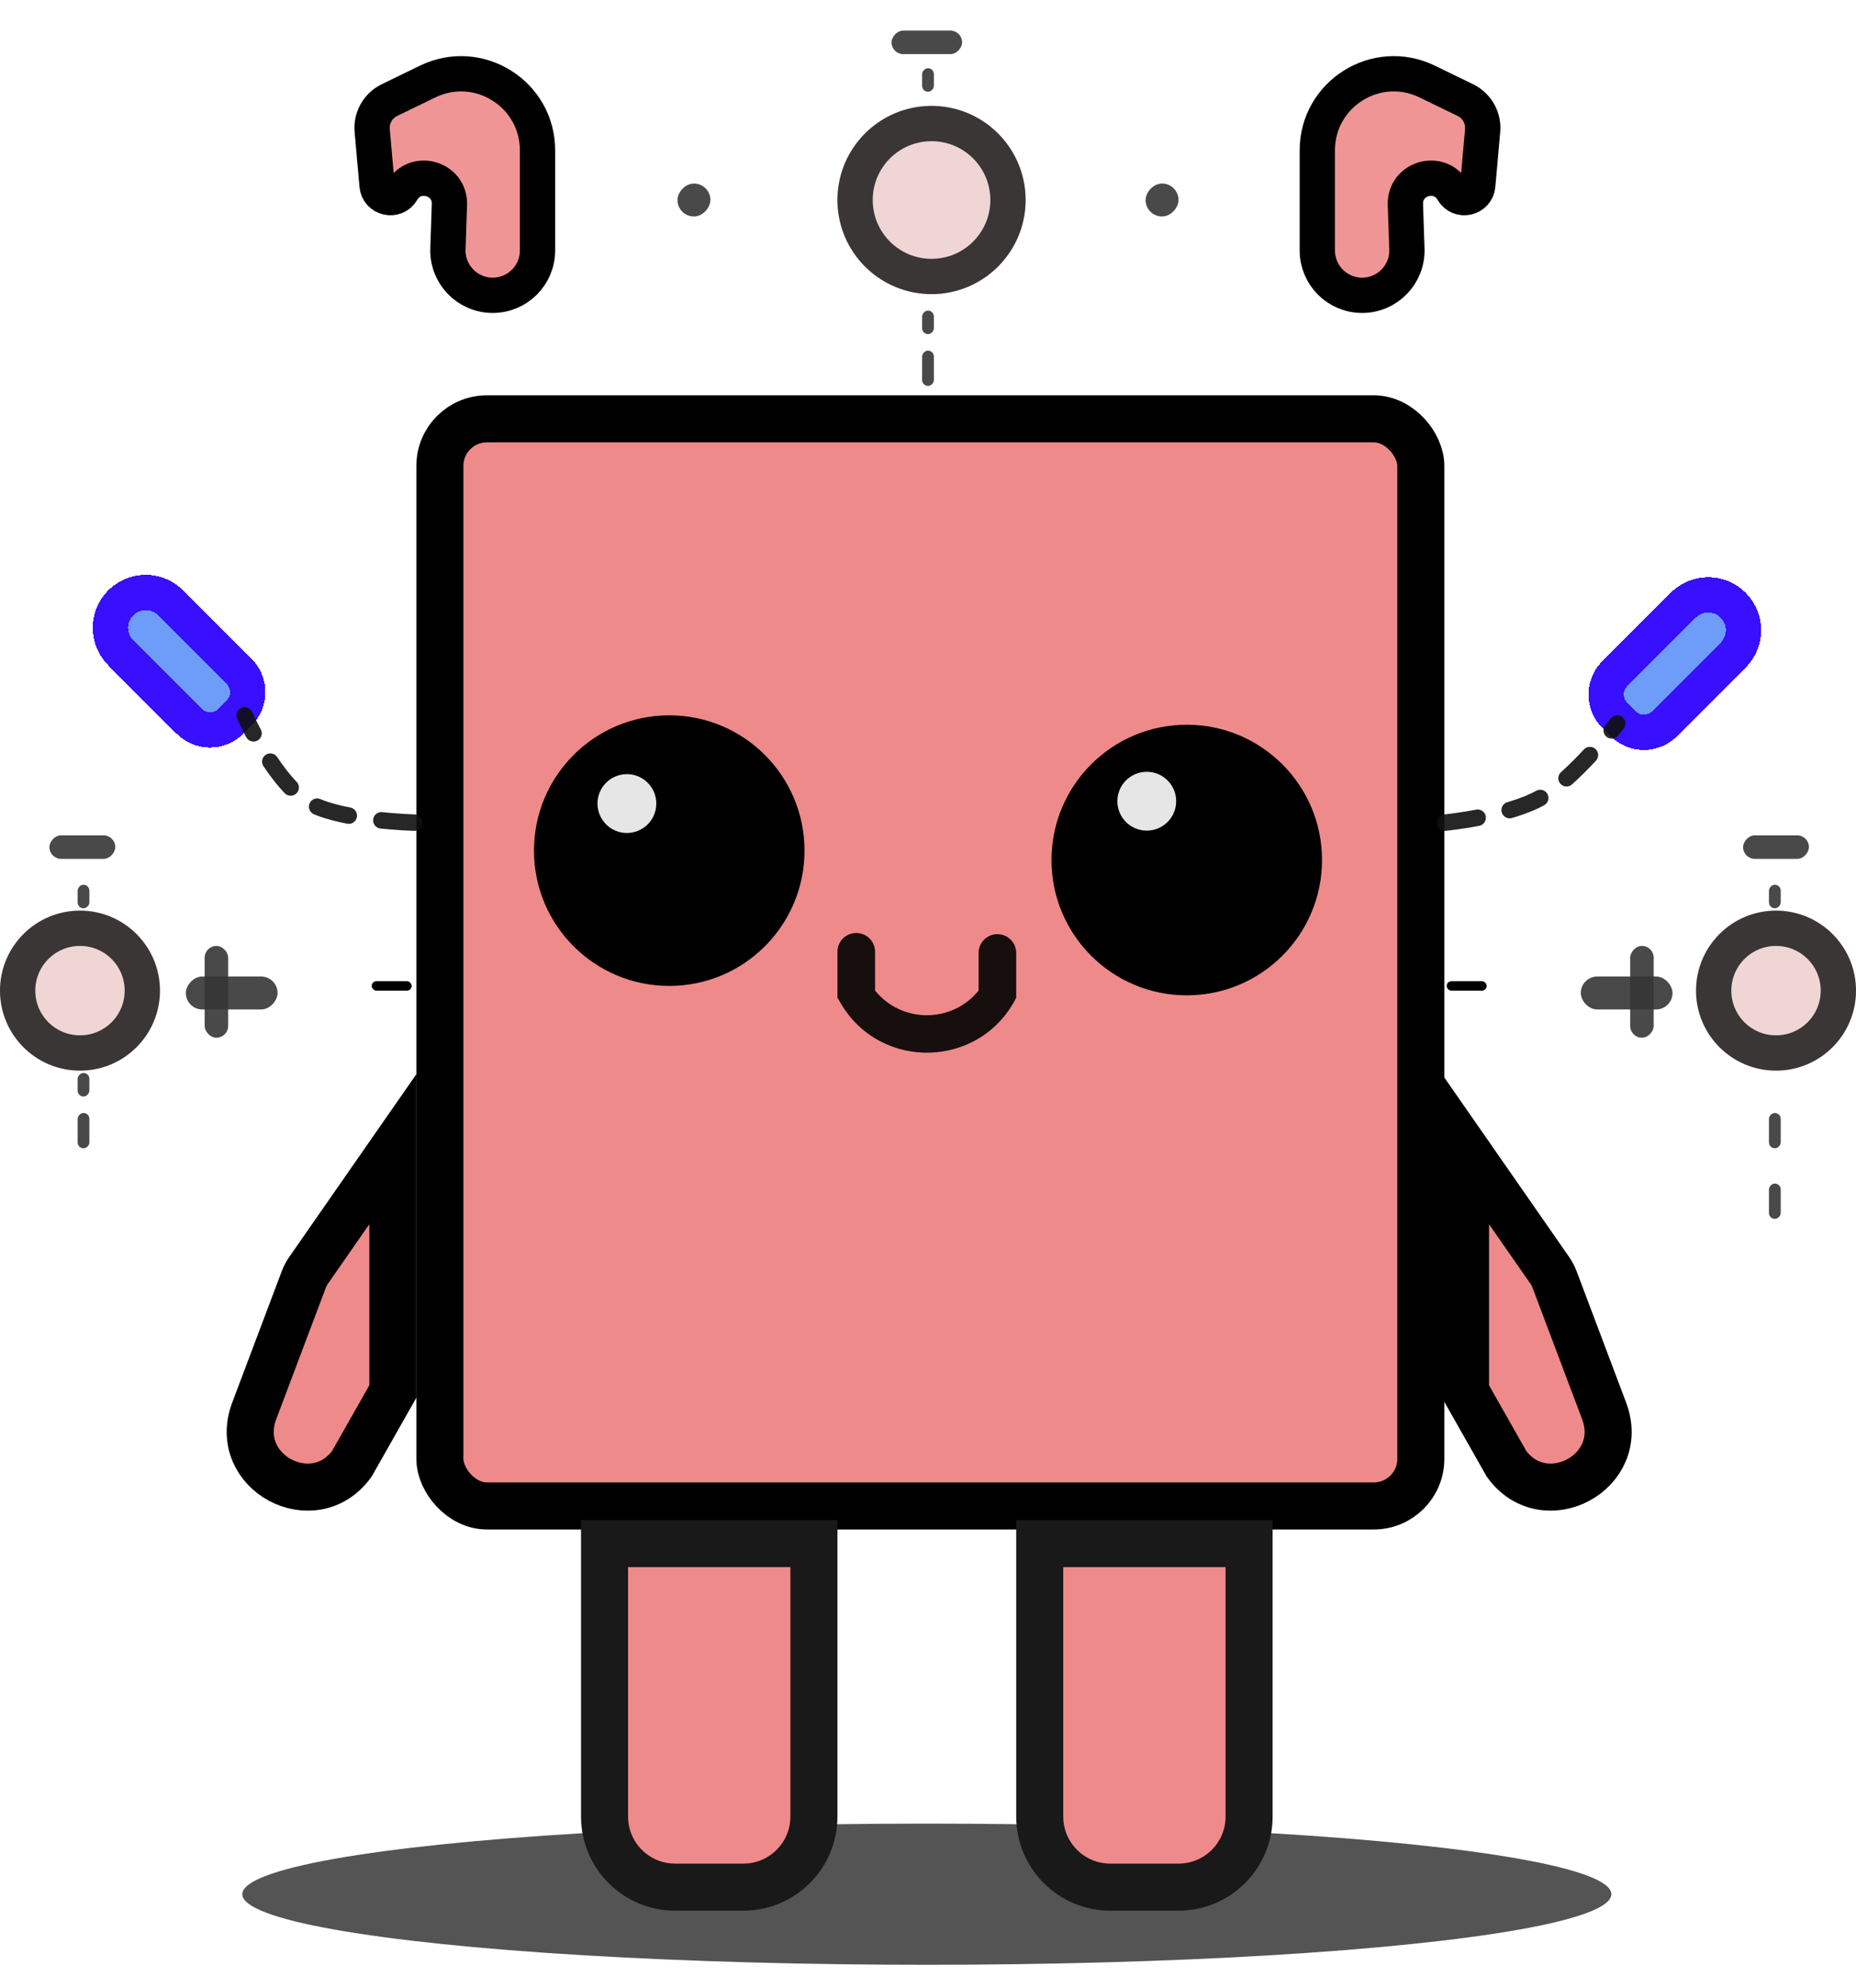 <svg width="789" height="845" viewBox="0 0 789 845" fill="none" xmlns="http://www.w3.org/2000/svg">
<ellipse cx="394" cy="805" rx="291" ry="30" fill="#2A2A2A" fill-opacity="0.8"/>
<rect x="187" y="178" width="417" height="462" rx="20" fill="#EF8A8A" stroke="black" stroke-width="20"/>
<circle cx="284.5" cy="361.5" r="57.5" fill="black"/>
<g filter="url(#filter0_i_338_144)">
<circle cx="504.5" cy="361.5" r="57.5" fill="black"/>
</g>
<g filter="url(#filter1_f_338_144)">
<circle cx="266.5" cy="341.5" r="12.5" fill="white" fill-opacity="0.9"/>
</g>
<g filter="url(#filter2_f_338_144)">
<circle cx="487.5" cy="340.5" r="12.5" fill="white" fill-opacity="0.9"/>
</g>
<path d="M416 421V405C416 400.582 419.582 397 424 397V397C428.418 397 432 400.582 432 405V424V424C416.882 454.02 374.54 455.428 357.462 426.478L356 424V404.5C356 400.082 359.582 396.5 364 396.5V396.5C368.418 396.5 372 400.082 372 404.5V421V421C383.356 434.937 404.644 434.937 416 421V421Z" fill="black" fill-opacity="0.9"/>
<path d="M257 656H346V772C346 788.569 332.569 802 316 802H287C270.431 802 257 788.569 257 772V656Z" fill="#EF8A8A" stroke="#191919" stroke-width="20"/>
<path d="M442 656H531V772C531 788.569 517.569 802 501 802H472C455.431 802 442 788.569 442 772V656Z" fill="#EF8A8A" stroke="#191919" stroke-width="20"/>
<path d="M167 591.362L149.562 622.108C133.323 644.393 98.252 625.632 108.072 599.604L129.146 543.738C129.659 542.379 130.338 541.088 131.167 539.896L167 488.386V591.362Z" fill="#EF8A8A" stroke="black" stroke-width="20"/>
<path d="M623 591.362L640.438 622.108C656.677 644.393 691.747 625.632 681.928 599.604L660.854 543.738C660.341 542.379 659.662 541.088 658.833 539.896L623 488.386V591.362Z" fill="#EF8A8A" stroke="black" stroke-width="20"/>
<circle cx="34" cy="421" r="34" fill="#E3ADAD" fill-opacity="0.5"/>
<circle cx="34" cy="421" r="26.5" stroke="#262525" stroke-opacity="0.9" stroke-width="15"/>
<circle cx="755" cy="421" r="34" fill="#E3ADAD" fill-opacity="0.5"/>
<circle cx="755" cy="421" r="26.5" stroke="#262525" stroke-opacity="0.9" stroke-width="15"/>
<circle cx="396" cy="85" r="40" fill="#E3ADAD" fill-opacity="0.5"/>
<circle cx="396" cy="85" r="32.5" stroke="#262525" stroke-opacity="0.9" stroke-width="15"/>
<g filter="url(#filter3_d_338_144)">
<path d="M46.019 278.718C37.232 269.931 37.232 255.685 46.019 246.898V246.898C54.806 238.111 69.052 238.111 77.839 246.898L106.95 276.009C114.76 283.819 114.76 296.483 106.95 304.293L103.414 307.829C95.604 315.639 82.941 315.639 75.13 307.829L46.019 278.718Z" fill="#5E93F8" fill-opacity="0.9" shape-rendering="crispEdges"/>
<path d="M72.535 252.201L101.647 281.312C106.528 286.194 106.528 294.108 101.647 298.99L98.111 302.525C93.23 307.407 85.315 307.407 80.433 302.525L51.322 273.414C45.465 267.556 45.465 258.059 51.322 252.201C57.18 246.343 66.678 246.343 72.535 252.201Z" stroke="#3300FF" stroke-opacity="0.9" stroke-width="15" shape-rendering="crispEdges"/>
</g>
<g filter="url(#filter4_d_338_144)">
<path d="M742.073 279.73C750.86 270.943 750.86 256.697 742.073 247.91V247.91C733.286 239.123 719.04 239.123 710.253 247.91L681.142 277.021C673.332 284.832 673.332 297.495 681.142 305.305L684.678 308.841C692.488 316.651 705.151 316.651 712.962 308.841L742.073 279.73Z" fill="#5E93F8" fill-opacity="0.9" shape-rendering="crispEdges"/>
<path d="M715.557 253.213L686.445 282.324C681.564 287.206 681.564 295.12 686.445 300.002L689.981 303.538C694.863 308.419 702.777 308.419 707.659 303.538L736.77 274.426C742.628 268.569 742.628 259.071 736.77 253.213C730.912 247.355 721.414 247.355 715.557 253.213Z" stroke="#3300FF" stroke-opacity="0.9" stroke-width="15" shape-rendering="crispEdges"/>
</g>
<path d="M165.557 42.541L181.805 34.652C203.39 24.171 228.5 39.893 228.5 63.888V106.454C228.5 116.973 219.973 125.5 209.454 125.5C198.684 125.5 190.056 116.578 190.418 105.814L191.053 86.916C191.431 75.684 176.541 71.415 170.91 81.141C168.119 85.962 160.781 84.335 160.289 78.786L158.225 55.49C157.745 50.071 160.662 44.917 165.557 42.541Z" fill="#EF8A8A" fill-opacity="0.9" stroke="black" stroke-width="15"/>
<path d="M622.943 42.541L606.695 34.652C585.11 24.171 560 39.893 560 63.888V106.454C560 116.973 568.527 125.5 579.046 125.5C589.816 125.5 598.444 116.578 598.082 105.814L597.447 86.916C597.069 75.684 611.959 71.415 617.59 81.141C620.381 85.962 627.719 84.335 628.211 78.786L630.275 55.49C630.755 50.071 627.838 44.917 622.943 42.541Z" fill="#EF8A8A" fill-opacity="0.9" stroke="black" stroke-width="15"/>
<rect x="158" y="417" width="17" height="4" rx="2" fill="#010101"/>
<rect x="615" y="417" width="17" height="4" rx="2" fill="#010101"/>
<rect x="672" y="415" width="39" height="14" rx="7" fill="#373636" fill-opacity="0.9"/>
<rect width="10" height="39" rx="5" transform="matrix(1 0 0 -1 693 441)" fill="#373636" fill-opacity="0.9"/>
<rect width="39" height="14" rx="7" transform="matrix(-1 0 0 1 118 415)" fill="#373636" fill-opacity="0.9"/>
<rect width="14" height="14" rx="7" transform="matrix(-1 0 0 1 302 78)" fill="#373636" fill-opacity="0.9"/>
<rect width="14" height="14" rx="7" transform="matrix(-1 0 0 1 501 78)" fill="#373636" fill-opacity="0.9"/>
<rect width="30" height="10" rx="5" transform="matrix(-1 0 0 1 409 13)" fill="#373636" fill-opacity="0.9"/>
<rect width="5" height="10" rx="2.5" transform="matrix(-1 0 0 1 397 29)" fill="#373636" fill-opacity="0.9"/>
<rect width="5" height="10" rx="2.5" transform="matrix(-1 0 0 1 397 132)" fill="#373636" fill-opacity="0.9"/>
<rect width="5" height="15" rx="2.5" transform="matrix(-1 0 0 1 397 149)" fill="#373636" fill-opacity="0.9"/>
<rect width="5" height="10" rx="2.5" transform="matrix(-1 0 0 1 38 456)" fill="#373636" fill-opacity="0.9"/>
<rect width="5" height="15" rx="2.5" transform="matrix(-1 0 0 1 38 473)" fill="#373636" fill-opacity="0.9"/>
<rect width="5" height="10" rx="2.5" transform="matrix(-1 0 0 1 757 376)" fill="#373636" fill-opacity="0.9"/>
<rect width="5" height="10" rx="2.5" transform="matrix(-1 0 0 1 38 376)" fill="#373636" fill-opacity="0.9"/>
<rect width="28" height="10" rx="5" transform="matrix(-1 0 0 1 49 355)" fill="#373636" fill-opacity="0.9"/>
<rect width="28" height="10" rx="5" transform="matrix(-1 0 0 1 769 355)" fill="#373636" fill-opacity="0.9"/>
<rect width="5" height="15" rx="2.5" transform="matrix(-1 0 0 1 757 473)" fill="#373636" fill-opacity="0.9"/>
<rect width="5" height="15" rx="2.5" transform="matrix(-1 0 0 1 757 503)" fill="#373636" fill-opacity="0.9"/>
<rect x="97" y="441" width="10" height="39" rx="5" transform="rotate(180 97 441)" fill="#373636" fill-opacity="0.9"/>
<path d="M614.322 349.597C614.322 349.597 640.679 347.025 655 339C668.669 331.34 687.5 307.5 687.5 307.5" stroke="#101010" stroke-opacity="0.9" stroke-width="7" stroke-linecap="round" stroke-linejoin="round" stroke-dasharray="14 14"/>
<path d="M176.084 349.597C176.084 349.597 146.989 348.874 133 342C117.296 334.283 104 304 104 304" stroke="#101010" stroke-opacity="0.9" stroke-width="7" stroke-linecap="round" stroke-linejoin="round" stroke-dasharray="14 14"/>
<defs>
<filter id="filter0_i_338_144" x="447" y="304" width="115" height="119" filterUnits="userSpaceOnUse" color-interpolation-filters="sRGB">
<feFlood flood-opacity="0" result="BackgroundImageFix"/>
<feBlend mode="normal" in="SourceGraphic" in2="BackgroundImageFix" result="shape"/>
<feColorMatrix in="SourceAlpha" type="matrix" values="0 0 0 0 0 0 0 0 0 0 0 0 0 0 0 0 0 0 127 0" result="hardAlpha"/>
<feOffset dy="4"/>
<feGaussianBlur stdDeviation="2"/>
<feComposite in2="hardAlpha" operator="arithmetic" k2="-1" k3="1"/>
<feColorMatrix type="matrix" values="0 0 0 0 0 0 0 0 0 0 0 0 0 0 0 0 0 0 0.25 0"/>
<feBlend mode="normal" in2="shape" result="effect1_innerShadow_338_144"/>
</filter>
<filter id="filter1_f_338_144" x="250" y="325" width="33" height="33" filterUnits="userSpaceOnUse" color-interpolation-filters="sRGB">
<feFlood flood-opacity="0" result="BackgroundImageFix"/>
<feBlend mode="normal" in="SourceGraphic" in2="BackgroundImageFix" result="shape"/>
<feGaussianBlur stdDeviation="2" result="effect1_foregroundBlur_338_144"/>
</filter>
<filter id="filter2_f_338_144" x="471" y="324" width="33" height="33" filterUnits="userSpaceOnUse" color-interpolation-filters="sRGB">
<feFlood flood-opacity="0" result="BackgroundImageFix"/>
<feBlend mode="normal" in="SourceGraphic" in2="BackgroundImageFix" result="shape"/>
<feGaussianBlur stdDeviation="2" result="effect1_foregroundBlur_338_144"/>
</filter>
<filter id="filter3_d_338_144" x="35.429" y="240.308" width="81.379" height="81.379" filterUnits="userSpaceOnUse" color-interpolation-filters="sRGB">
<feFlood flood-opacity="0" result="BackgroundImageFix"/>
<feColorMatrix in="SourceAlpha" type="matrix" values="0 0 0 0 0 0 0 0 0 0 0 0 0 0 0 0 0 0 127 0" result="hardAlpha"/>
<feOffset dy="4"/>
<feGaussianBlur stdDeviation="2"/>
<feComposite in2="hardAlpha" operator="out"/>
<feColorMatrix type="matrix" values="0 0 0 0 0 0 0 0 0 0 0 0 0 0 0 0 0 0 0.25 0"/>
<feBlend mode="normal" in2="BackgroundImageFix" result="effect1_dropShadow_338_144"/>
<feBlend mode="normal" in="SourceGraphic" in2="effect1_dropShadow_338_144" result="shape"/>
</filter>
<filter id="filter4_d_338_144" x="671.284" y="241.32" width="81.379" height="81.379" filterUnits="userSpaceOnUse" color-interpolation-filters="sRGB">
<feFlood flood-opacity="0" result="BackgroundImageFix"/>
<feColorMatrix in="SourceAlpha" type="matrix" values="0 0 0 0 0 0 0 0 0 0 0 0 0 0 0 0 0 0 127 0" result="hardAlpha"/>
<feOffset dy="4"/>
<feGaussianBlur stdDeviation="2"/>
<feComposite in2="hardAlpha" operator="out"/>
<feColorMatrix type="matrix" values="0 0 0 0 0 0 0 0 0 0 0 0 0 0 0 0 0 0 0.25 0"/>
<feBlend mode="normal" in2="BackgroundImageFix" result="effect1_dropShadow_338_144"/>
<feBlend mode="normal" in="SourceGraphic" in2="effect1_dropShadow_338_144" result="shape"/>
</filter>
</defs>
</svg>
